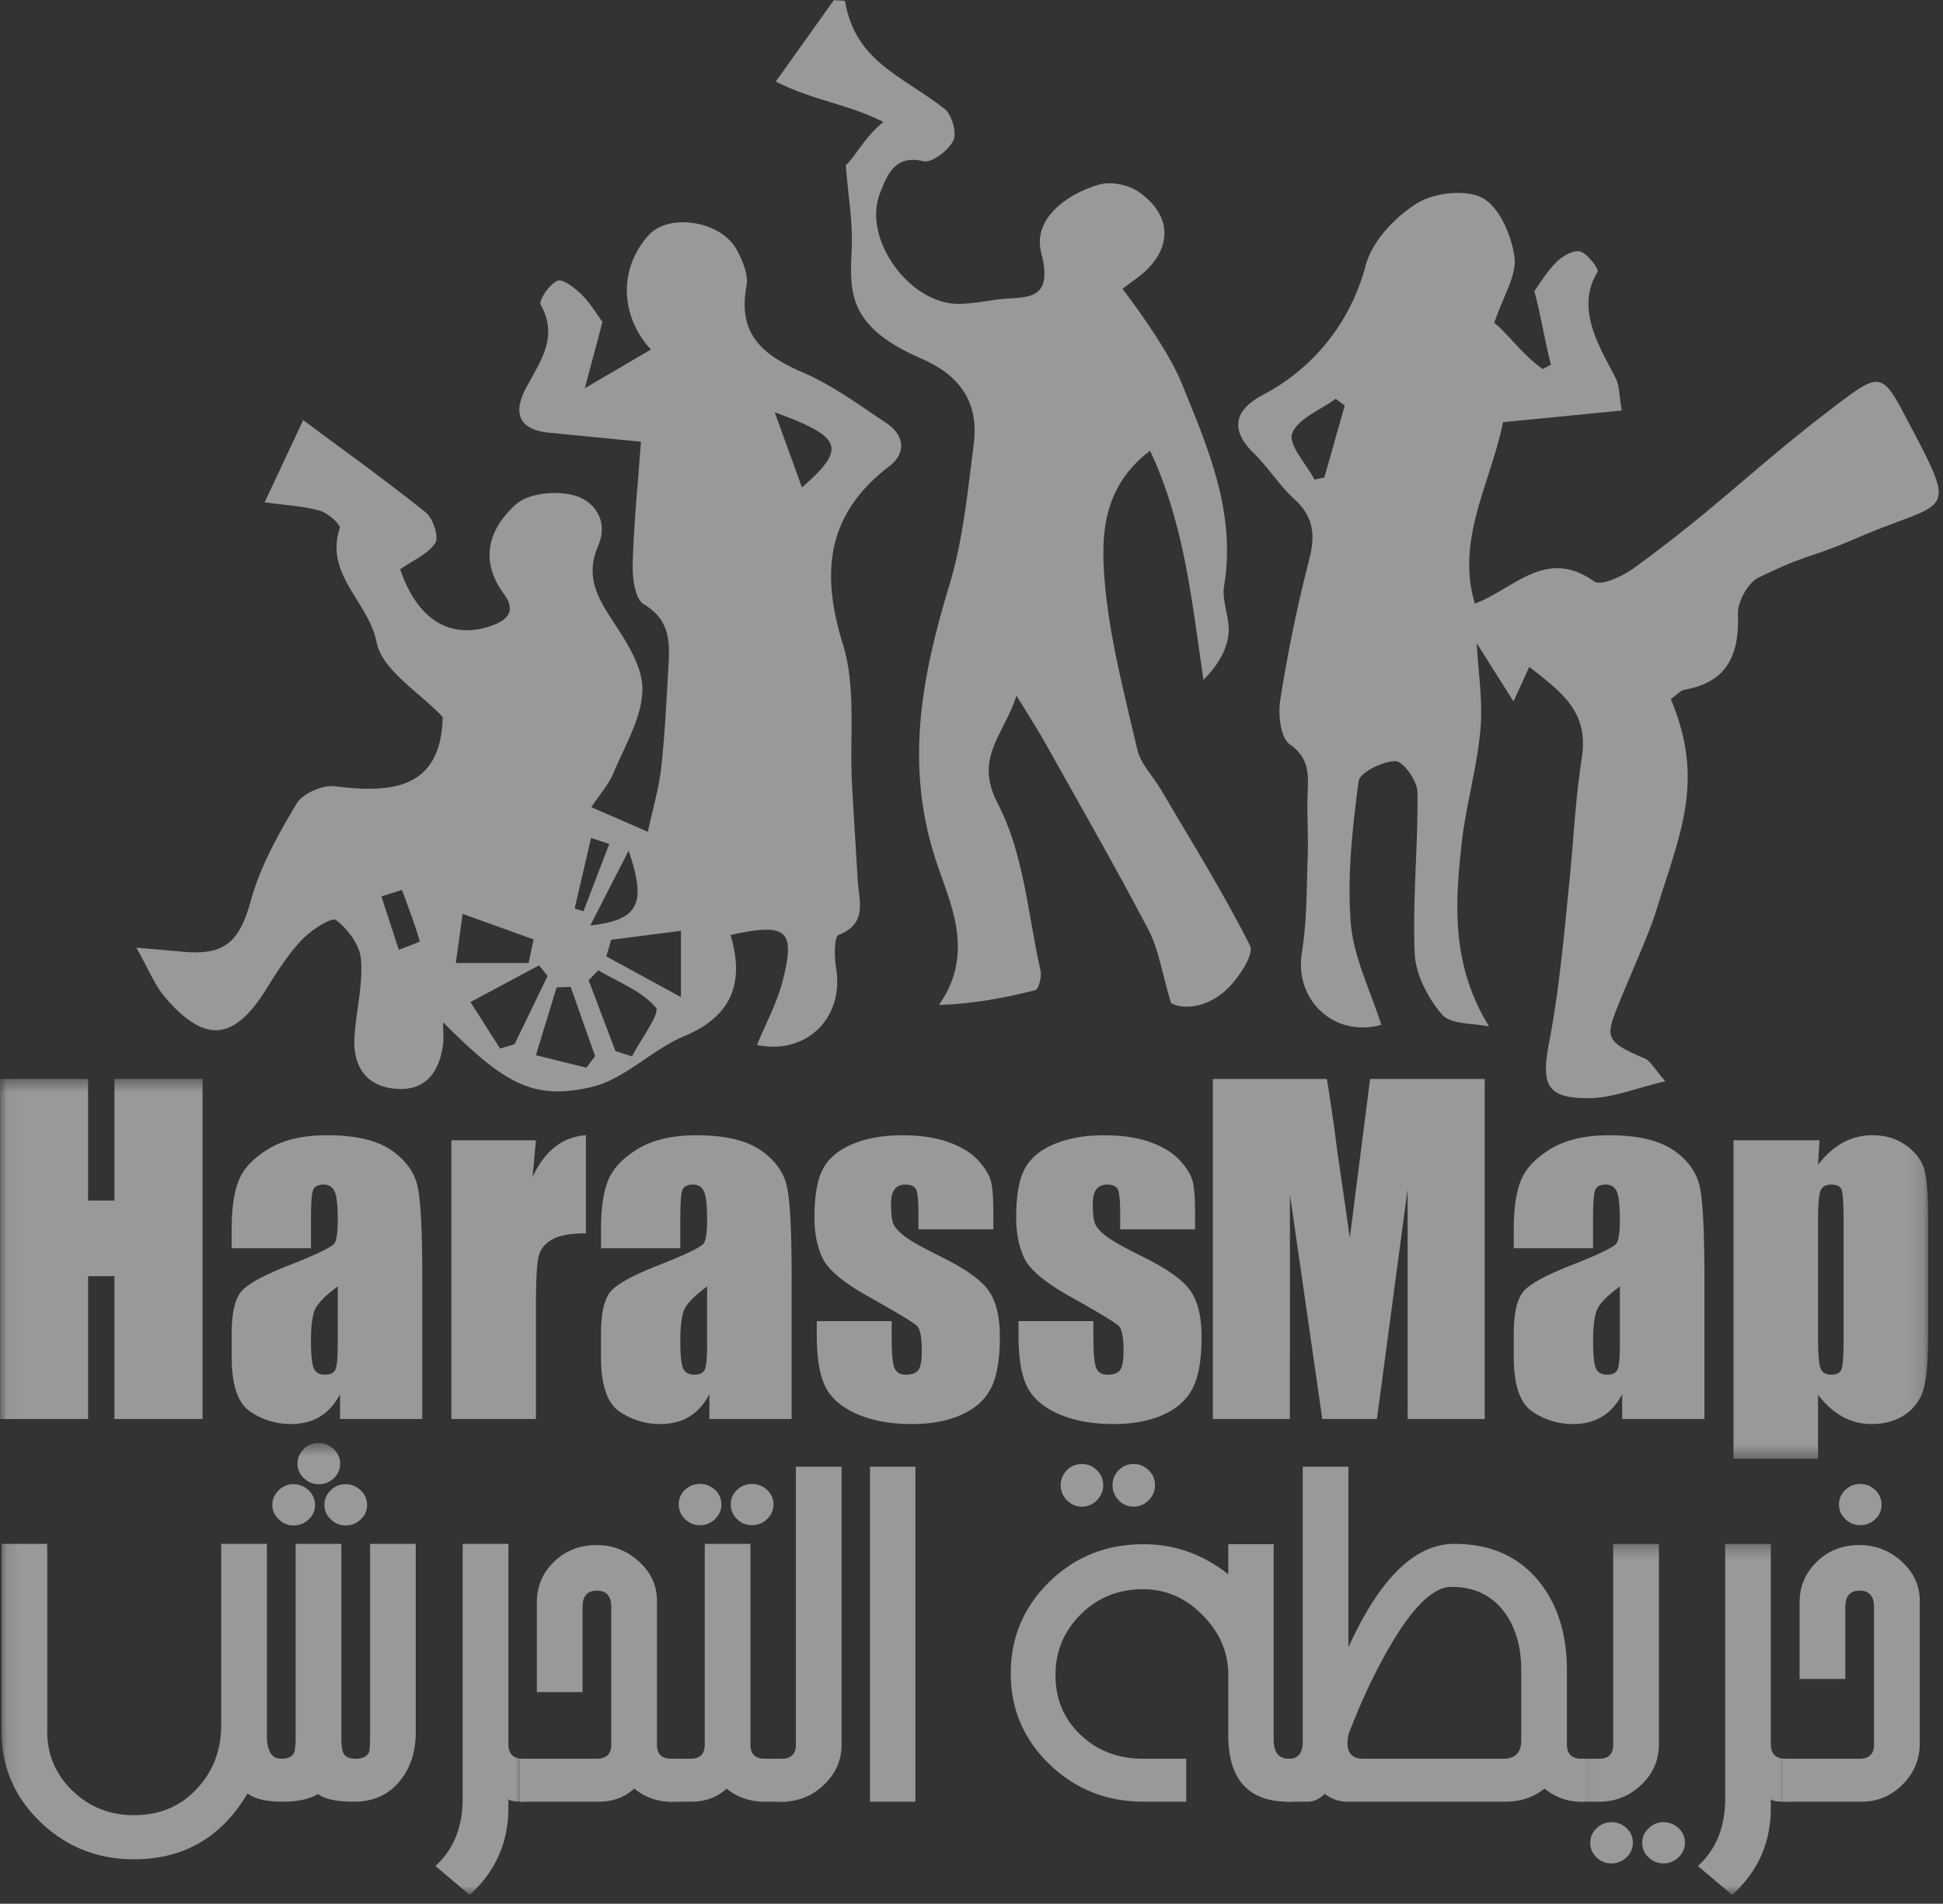 <svg width="149" height="146" viewBox="0 0 149 146" xmlns="http://www.w3.org/2000/svg" xmlns:xlink="http://www.w3.org/1999/xlink"><rect x="0" y="0" width="149" height="146" fill="#333333" stroke="none"/><defs><path id="a" d="M40.33 35.13H.117V.513H40.33v34.619z"/><path id="c" d="M16.162 27.167H.055V.282h16.107z"/><path id="e" d="M.04.46v29.124h147.82V.46H.04z"/></defs><g fill="none" fill-rule="evenodd" opacity=".497"><path d="M46.72 64.724c-.466-.152-.93-.307-1.395-.46-.417 1.803-.836 3.608-1.256 5.412.226.068.451.139.676.206.658-1.72 1.318-3.437 1.974-5.158zm-15.897 3.53c-.525.162-1.05.327-1.575.494.445 1.365.893 2.73 1.333 4.097.563-.229 1.627-.604 1.61-.66-.385-1.332-.886-2.63-1.368-3.931zM59.409 31.62c.816 2.241 1.428 3.93 2.091 5.763 3.426-2.999 3.145-3.86-2.09-5.763zM45.265 70.98c3.708-.432 4.344-1.63 2.94-5.738-.886 1.726-1.769 3.453-2.94 5.738zm-.295 10.903l.665-.892c-.627-1.77-1.248-3.54-1.875-5.308-.357.015-.717.028-1.077.042l-1.585 5.199 3.872.959zm1.897-9.808c-.122.422-.245.846-.37 1.272l5.723 3.121v-5.084l-5.353.69zm.327 8.532l1.271.405c.664-1.29 2.188-3.31 1.83-3.735-1.08-1.286-2.89-1.955-4.417-2.864-.246.254-.492.507-.738.763l2.054 5.431zm-6.658-6.749c.125-.603.256-1.21.383-1.815-1.815-.651-3.627-1.304-5.44-1.956a1310.91 1310.91 0 0 0-.525 3.771h5.582zm-2.183 6.56c.37-.114.74-.224 1.107-.338.846-1.742 1.689-3.488 2.532-5.231-.22-.272-.436-.543-.657-.813-1.757.939-3.505 1.876-5.257 2.813.758 1.189 1.515 2.38 2.275 3.57zm-27.9-7.739c1.653.143 2.623.223 3.591.313 3.276.298 4.34-.847 5.194-3.931.725-2.62 2.109-5.106 3.523-7.454.47-.775 2.007-1.427 2.95-1.305 4.503.58 8.113.097 8.239-5.315-1.768-1.889-4.653-3.577-5.075-5.748-.598-3.075-3.995-5.163-2.821-8.727.09-.268-.887-1.157-1.492-1.335-1.171-.35-2.432-.397-4.267-.657l2.956-6.302c3.327 2.478 6.43 4.696 9.4 7.085.558.448 1.023 1.874.73 2.333-.541.847-1.678 1.309-2.693 2.022 1.264 3.73 3.69 5.387 6.827 4.39 1.427-.451 2.09-1.19 1.13-2.492-1.953-2.65-1.102-5.076.93-6.883.959-.853 3.029-1.049 4.382-.702 1.63.418 2.736 1.99 1.913 3.888-.945 2.176-.18 3.78 1.005 5.583 1.09 1.66 2.414 3.633 2.39 5.449-.036 2.152-1.353 4.304-2.228 6.409-.348.843-1 1.56-1.694 2.602 1.496.649 2.692 1.17 4.339 1.89.394-1.832.851-3.356 1.024-4.912.285-2.587.404-5.191.554-7.791.107-1.854.127-3.56-1.89-4.746-.67-.394-.882-2.022-.851-3.073.082-3.064.396-6.123.632-9.395-2.556-.251-4.815-.473-7.07-.693-2.322-.23-2.743-1.531-1.758-3.399 1.071-2.03 2.54-3.889 1.14-6.417-.175-.32.677-1.584 1.286-1.834.416-.173 1.339.558 1.86 1.067.651.64 1.127 1.462 1.596 2.093-.381 1.412-.783 2.932-1.359 5.081 2.107-1.233 3.57-2.09 5.072-2.967-2.428-2.639-2.44-6.281-.167-8.78 1.561-1.72 5.591-1.077 6.767 1.164.435.828.89 1.901.728 2.744-.703 3.708 1.272 5.32 4.314 6.626 2.265.973 4.31 2.488 6.387 3.87 1.42.943 1.58 2.308.222 3.348-4.774 3.665-5.246 8.089-3.527 13.651 1.023 3.295.5 7.068.69 10.625.132 2.497.298 4.99.445 7.486.1 1.575.761 3.279-1.464 4.163-.353.14-.338 1.677-.199 2.52.643 3.813-2.251 6.708-6.063 5.916.667-1.629 1.524-3.2 1.958-4.882 1.017-3.942.357-4.503-3.99-3.554 1.067 3.583.186 6.198-3.543 7.758-2.489 1.04-4.585 3.315-7.113 3.903-4.483 1.041-6.68-.25-11.386-4.96 0 .668.062 1.215-.008 1.743-.285 2.074-1.333 3.518-3.562 3.357-2.33-.162-3.359-1.716-3.224-3.97.118-1.987.651-3.983.502-5.937-.081-1.095-1.006-2.352-1.918-3.033-.34-.251-1.916.772-2.619 1.513-1.05 1.106-1.893 2.432-2.703 3.74-2.49 4.02-4.729 4.255-7.808.641-.77-.903-1.222-2.082-2.183-3.779zm90.353-35.899l.754-.165 1.56-5.516c-.23-.172-.463-.343-.693-.514-1.174.866-2.911 1.522-3.339 2.667-.313.843 1.084 2.33 1.718 3.528m26.9 46.144c-2.27.53-4.06 1.285-5.854 1.296-3.292.018-3.672-1.05-3.053-4.283.774-4.051 1.137-8.186 1.546-12.3.389-3.9.406-5.764.97-9.635.509-3.495-1.653-4.963-4.039-6.86-.38.832-.634 1.387-1.214 2.646l-2.818-4.458c.116 2.222.482 4.462.282 6.65-.262 2.928-1.118 5.796-1.44 8.724-.504 4.62-.815 9.269 2.107 14.023-1.238-.274-2.937-.146-3.602-.915-1.09-1.257-2.038-3.082-2.105-4.704-.176-4.11.269-8.24.214-12.362-.009-.848-1.092-2.368-1.683-2.373-.983-.003-2.743.87-2.833 1.55-.47 3.59-.883 7.264-.6 10.85.211 2.65 1.52 5.213 2.34 7.819-3.528 1.006-6.684-1.832-6.088-5.533.387-2.403.362-4.876.447-7.32.059-1.637-.07-3.281-.004-4.916.056-1.464.133-2.682-1.38-3.751-.705-.498-.898-2.282-.72-3.392a113.16 113.16 0 0 1 2.216-10.756c.489-1.894.34-3.307-1.155-4.663-1.134-1.024-1.954-2.39-3.054-3.46-1.96-1.894-1.463-3.403.673-4.524 3.765-1.97 6.696-5.463 7.868-9.925.483-1.84 2.245-3.704 3.923-4.753 1.33-.83 3.785-1.106 5.064-.399 1.29.711 2.203 2.876 2.425 4.521.188 1.387-.847 2.94-1.554 5.053.808.54 2.268 2.556 3.724 3.528.21-.113.42-.223.632-.335-.406-1.453-.809-3.95-1.28-5.633.369-.504.934-1.473 1.698-2.24.456-.46 1.334-.954 1.828-.803.577.177 1.45 1.359 1.325 1.56-1.782 2.872.266 5.92 1.395 8.165.282.556.25 1.274.457 2.467l-9.108.896c-.925 4.671-3.634 8.954-2.153 13.913 3.01-1.135 5.452-4.34 9.147-1.7.528.376 2.201-.412 3.066-1.041 6.769-4.932 9.33-7.85 16.026-12.878 2.614-1.96 3.064-1.98 4.554.846 4.425 8.384 3.735 6.632-3.38 9.693-3.952 1.7-3.797 1.207-7.66 3.086-.813.393-1.612 1.845-1.582 2.776.113 3.106-.776 5.226-4.079 5.819-.332.058-.61.4-1.069.717 2.64 6.308.72 10.27-1.126 16.253-.558 1.814-2.17 5.367-2.883 7.161-.972 2.467-1.115 2.836 2.005 4.145.451.19.734.786 1.584 1.755" fill="#FFF"/><path d="M64.854 12.666c.648-.508 1.458-2.187 2.891-3.312-2.856-1.43-5.257-1.593-8.256-3.096L63.94.013c.285.016.57.028.855.047.785 4.687 4.41 5.758 7.634 8.283.564.442.968 1.854.678 2.438-.373.76-1.654 1.741-2.297 1.584-2.241-.545-2.8 1.158-3.308 2.398-1.431 3.519 2.254 8.6 6.052 8.541.954-.014 1.907-.19 2.852-.325 2.04-.292 4.48.385 3.438-3.603-.662-2.537 1.877-4.48 4.438-5.22.888-.259 2.21 0 2.992.531 2.738 1.85 2.658 4.576-.02 6.59-.442.333-.89.661-1.172.868 1.632 2.174 3.637 5.033 4.555 7.293 2.003 4.918 4.174 9.894 3.232 15.51-.197 1.181.484 2.502.339 3.707-.141 1.215-.806 2.369-1.92 3.48-.894-6.033-1.443-11.917-4.094-17.57-3.666 2.783-3.765 6.529-3.486 9.937.354 4.367 1.51 8.683 2.506 12.976.256 1.113 1.214 2.058 1.825 3.097 2.321 3.956 4.76 7.852 6.818 11.94.333.658-.813 2.399-1.664 3.249-1.468 1.466-3.333 1.721-4.388 1.176-.722-2.416-.963-4.166-1.736-5.636-2.552-4.862-5.286-9.626-7.968-14.418-.546-.974-1.16-1.911-2.15-3.536-1.038 3.164-3.28 4.752-1.408 8.339 1.976 3.786 2.284 8.453 3.251 12.746.106.47-.143 1.438-.4 1.504-2.365.597-4.769 1.047-7.388 1.133 2.888-4.139.747-7.976-.316-11.326-2.307-7.277-.972-14 1.13-20.931 1.048-3.463 1.39-7.16 1.852-10.779.406-3.164-1.046-5.257-4.03-6.542-5.796-2.498-5.461-5.254-5.323-8.527.084-1.964-.278-3.953-.465-6.301" fill="#FFF"/><g transform="translate(0 110.156)"><mask id="b" fill="#fff"><use xlink:href="#a"/></mask><path d="M28.149 5.265c0 .431-.163.803-.486 1.107-.325.308-.714.46-1.162.46-.433 0-.813-.154-1.138-.47-.325-.313-.485-.679-.485-1.097 0-.433.157-.807.474-1.122.317-.314.7-.473 1.149-.473.448 0 .837.159 1.162.473.323.315.486.689.486 1.122m-2.065-3.161c0 .432-.162.803-.487 1.108a1.627 1.627 0 0 1-1.162.458 1.58 1.58 0 0 1-1.136-.469c-.326-.314-.486-.677-.486-1.097 0-.434.156-.807.475-1.122a1.56 1.56 0 0 1 1.147-.47c.45 0 .838.155 1.162.47.325.315.487.688.487 1.122m-1.926 3.16c0 .432-.163.804-.487 1.108-.326.308-.713.46-1.162.46-.432 0-.811-.154-1.136-.47-.323-.313-.487-.679-.487-1.097 0-.433.158-.807.474-1.122.32-.314.701-.473 1.149-.473.449 0 .836.159 1.162.473.324.315.487.689.487 1.122m7.725 17.394c0 1.496-.394 2.739-1.183 3.723-.866 1.093-2.049 1.636-3.549 1.636-1.33 0-2.25-.196-2.761-.584-.666.388-1.57.584-2.715.584-1.239 0-2.134-.209-2.692-.629-1.995 3.365-4.897 5.047-8.703 5.047-2.815 0-5.213-.96-7.195-2.872-1.978-1.913-2.97-4.227-2.97-6.947V8.245h3.506v14.372c0 1.793.647 3.314 1.938 4.562 1.29 1.247 2.864 1.873 4.721 1.873 1.98 0 3.598-.691 4.851-2.066 1.222-1.313 1.834-2.935 1.834-4.864V8.245h3.502V22.93c0 1.196.364 1.792 1.091 1.792.526 0 .86-.156.999-.469.076-.182.114-.621.114-1.323V8.245h3.505V22.93c0 .672.046 1.115.14 1.323.14.313.447.47.925.47.575 0 .932-.18 1.07-.538.046-.12.071-.545.071-1.28V8.246h3.501V22.66m8.447 5.358h-.23c-.698 0-1.069-.073-1.112-.223v.693c0 2.66-.992 4.89-2.972 6.682l-2.623-2.22c1.392-1.27 2.085-2.987 2.085-5.155V8.245h3.51v15.357c0 .749.369 1.12 1.111 1.12h.232v3.296" fill="#FFF" mask="url(#b)"/></g><path d="M51.703 138.175h-.234a4.33 4.33 0 0 1-2.83-1.01c-.728.674-1.64 1.01-2.736 1.01H39.87v-3.297h5.869c.758 0 1.135-.357 1.135-1.075v-10.559c0-.836-.368-1.255-1.111-1.255-.729 0-1.091.419-1.091 1.255v6.525h-3.503v-6.862c0-1.24.439-2.286 1.321-3.139.882-.85 1.964-1.274 3.249-1.274 1.24 0 2.322.416 3.25 1.253.927.838 1.392 1.848 1.392 3.026v11.03c0 .718.362 1.075 1.09 1.075h.233v3.297" fill="#FFF"/><path d="M59.314 115.377c0 .432-.163.805-.486 1.12a1.622 1.622 0 0 1-1.162.47c-.446 0-.833-.157-1.151-.47a1.53 1.53 0 0 1-.475-1.12c0-.436.16-.805.475-1.111.318-.308.705-.46 1.15-.46.45 0 .837.152 1.163.46.323.306.486.675.486 1.11m-4.002-.152c.045.432-.08.82-.373 1.16a1.598 1.598 0 0 1-1.108.577 1.586 1.586 0 0 1-1.19-.363 1.546 1.546 0 0 1-.585-1.073 1.47 1.47 0 0 1 .365-1.15 1.584 1.584 0 0 1 1.097-.561c.448-.041.849.075 1.201.351.353.274.553.629.593 1.06m5.047 22.95h-1.717c-1.13 0-2.105-.336-2.925-1.01-.696.674-1.618 1.01-2.763 1.01h-1.716v-3.297h1.716c.73 0 1.09-.357 1.09-1.075V118.4h3.505v15.402c0 .718.363 1.075 1.093 1.075h1.717v3.297" fill="#FFF"/><path d="M64.537 133.803c0 1.196-.454 2.224-1.359 3.083-.904.861-1.984 1.289-3.237 1.289h-.233v-3.297h.233c.728 0 1.091-.357 1.091-1.075v-21.319h3.505v21.319m2.178 4.372H70.2v-25.69h-3.484zm32.327 0h-.233c-3.078 0-4.618-1.703-4.618-5.113v-4.64c0-1.702-.652-3.22-1.96-4.549-1.306-1.33-2.836-1.996-4.584-1.996-1.887 0-3.478.643-4.768 1.929-1.29 1.283-1.939 2.837-1.939 4.663 0 1.837.641 3.367 1.929 4.583 1.284 1.22 2.876 1.826 4.778 1.826h3.32v3.297h-3.272c-2.832 0-5.237-.957-7.218-2.87-1.98-1.914-2.968-4.238-2.968-6.972 0-2.747.986-5.089 2.956-7.017 1.972-1.93 4.382-2.89 7.23-2.89 2.38 0 4.546.77 6.496 2.307v-2.308h3.48v14.955c0 1 .381 1.498 1.138 1.498h.233v3.297" fill="#FFF"/><path d="M116.659 133.467v-5.357c0-1.793-.421-3.265-1.257-4.418-.96-1.33-2.329-1.994-4.104-1.994-1.379 0-2.957 1.533-4.736 4.597-1.117 1.924-2.133 4.084-3.064 6.479-.108.282-.165.58-.165.895 0 .806.395 1.21 1.186 1.21h10.767c.913 0 1.373-.471 1.373-1.412m4.847 4.708h-.232a4.328 4.328 0 0 1-2.832-1.01c-.833.674-1.836 1.01-2.992 1.01h-12.117c-.661 0-1.24-.202-1.739-.606-.402.404-.85.606-1.343.606h-1.625v-3.297h.254c.68 0 1.02-.442 1.02-1.321v-21.073h3.505v13.854c2.397-5.29 5.105-7.937 8.123-7.937 2.784 0 4.957.973 6.519 2.915 1.41 1.765 2.113 4.029 2.113 6.794v5.648c0 .749.37 1.12 1.114 1.12h.232v3.297" fill="#FFF"/><g transform="translate(120.984 118.12)"><mask id="d" fill="#fff"><use xlink:href="#c"/></mask><path d="M8.227 23.193c0 .435-.165.807-.49 1.122-.323.315-.71.47-1.16.47-.448 0-.83-.155-1.15-.47a1.525 1.525 0 0 1-.477-1.122c0-.418.166-.784.492-1.096a1.57 1.57 0 0 1 1.134-.472c.45 0 .838.153 1.162.459.324.307.489.677.489 1.11m-3.995 0c0 .434-.16.806-.481 1.121-.328.315-.717.47-1.163.47a1.57 1.57 0 0 1-1.15-.47 1.524 1.524 0 0 1-.475-1.122c0-.418.16-.784.484-1.096a1.584 1.584 0 0 1 1.14-.472c.447 0 .836.153 1.164.459.32.307.481.677.481 1.11m1.997-7.51c0 1.195-.452 2.224-1.358 3.082-.905.862-1.984 1.29-3.237 1.29H.054v-3.297h1.58c.728 0 1.09-.357 1.09-1.076V.282H6.23v15.401m9.932 4.372h-.234c-.693 0-1.066-.074-1.114-.223v.693c0 2.66-.989 4.89-2.967 6.682l-2.626-2.22c1.397-1.27 2.09-2.988 2.09-5.155V.282h3.503v15.357c0 .748.374 1.12 1.114 1.12h.234v3.296" fill="#FFF" mask="url(#d)"/></g><path d="M144.29 115.397c0 .434-.16.805-.484 1.111-.326.308-.711.46-1.159.46-.433 0-.815-.158-1.138-.472-.325-.314-.488-.68-.488-1.099 0-.432.158-.805.477-1.12a1.568 1.568 0 0 1 1.149-.47c.448 0 .833.157 1.159.47.325.315.484.688.484 1.12m2.927 18.316c0 1.213-.436 2.26-1.311 3.139-.873.883-1.93 1.323-3.166 1.323h-6.036v-3.297h5.872c.76 0 1.135-.357 1.135-1.075v-10.559c0-.836-.37-1.255-1.112-1.255-.726 0-1.09.419-1.09 1.255v5.517h-3.506v-5.854c0-1.24.44-2.286 1.326-3.139.878-.85 1.963-1.276 3.247-1.276 1.237 0 2.32.417 3.25 1.255.926.838 1.391 1.848 1.391 3.026v10.94M84.59 113.744a1.57 1.57 0 0 1-.371 1.198 1.575 1.575 0 0 1-1.104.597 1.53 1.53 0 0 1-1.182-.376 1.603 1.603 0 0 1-.583-1.108c-.043-.446.08-.842.362-1.187.28-.347.646-.54 1.093-.58a1.58 1.58 0 0 1 1.195.36c.351.285.55.652.59 1.096m3.982.156c0 .448-.162.835-.487 1.158-.32.325-.707.487-1.152.487-.446 0-.83-.162-1.146-.487a1.602 1.602 0 0 1-.47-1.158c0-.448.155-.832.47-1.148.316-.316.7-.473 1.146-.473.445 0 .832.157 1.152.473.325.316.487.7.487 1.148m25.283-31.154v26.079h-5.906l-.008-17.607-2.35 17.606h-4.19l-2.479-17.202-.008 17.203H93.01v-26.08h8.741c.26 1.568.527 3.416.802 5.544l.96 6.634 1.553-12.178h8.79m10.365 15.915c-1.038.763-1.64 1.402-1.806 1.917-.165.515-.248 1.257-.248 2.223 0 1.107.071 1.82.216 2.142.145.322.431.484.859.484.406 0 .672-.127.794-.38.124-.251.185-.914.185-1.988V98.66zm-2.054-2.931h-6.082v-1.434c0-1.654.19-2.929.57-3.825.379-.896 1.141-1.689 2.286-2.377 1.145-.687 2.632-1.03 4.46-1.03 2.194 0 3.847.39 4.96 1.168 1.113.779 1.782 1.734 2.006 2.867.225 1.133.337 3.465.337 6.999v10.728h-6.306v-1.905c-.397.764-.908 1.336-1.533 1.718-.627.382-1.372.573-2.24.573a5.467 5.467 0 0 1-3.12-.959c-.947-.639-1.42-2.037-1.42-4.195V102.3c0-1.6.25-2.69.753-3.27.503-.58 1.75-1.257 3.74-2.03 2.128-.837 3.268-1.4 3.418-1.691.15-.29.225-.88.225-1.771 0-1.118-.083-1.845-.249-2.184-.166-.337-.441-.507-.826-.507-.44 0-.712.142-.82.427-.106.285-.16 1.023-.16 2.215v2.239z" fill="#FFF"/><g transform="translate(0 82.285)"><mask id="f" fill="#fff"><use xlink:href="#e"/></mask><path d="M141.376 11.381c0-1.32-.049-2.12-.144-2.4-.097-.279-.364-.418-.803-.418-.428 0-.703.161-.826.482-.123.324-.185 1.103-.185 2.336v8.86c0 1.289.064 2.094.193 2.416.128.322.406.483.834.483.417 0 .677-.147.779-.442.101-.296.152-1.013.152-2.151V11.38zm-1.846-6.217l-.112 1.888c.578-.763 1.215-1.333 1.91-1.71a4.708 4.708 0 0 1 2.279-.564c1.005 0 1.875.27 2.607.813.733.543 1.19 1.168 1.372 1.876.183.71.273 1.912.273 3.608v9.005c0 1.943-.115 3.326-.345 4.147-.23.822-.7 1.477-1.412 1.966-.711.488-1.57.733-2.576.733a4.548 4.548 0 0 1-2.23-.565c-.685-.377-1.311-.936-1.878-1.679v4.902h-6.483V5.164h6.595zM15.534.46v26.08H8.778V15.586H6.756v10.953H0V.461h6.756v9.326h2.022V.461h6.756" fill="#FFF" mask="url(#f)"/></g><path d="M25.9 98.66c-1.037.763-1.639 1.402-1.805 1.917-.166.515-.249 1.257-.249 2.223 0 1.107.073 1.82.217 2.142.144.322.43.484.858.484.407 0 .671-.127.795-.38.122-.251.185-.914.185-1.988V98.66zm-2.054-2.931h-6.082v-1.434c0-1.654.19-2.929.57-3.825.38-.896 1.142-1.689 2.287-2.377 1.144-.687 2.632-1.03 4.461-1.03 2.193 0 3.846.39 4.958 1.168 1.113.779 1.782 1.734 2.007 2.867.224 1.133.336 3.465.336 6.999v10.728h-6.306v-1.905c-.396.764-.907 1.336-1.532 1.718-.626.382-1.373.573-2.239.573a5.466 5.466 0 0 1-3.121-.959c-.947-.639-1.42-2.037-1.42-4.195V102.3c0-1.6.251-2.69.754-3.27.502-.58 1.749-1.257 3.739-2.03 2.129-.837 3.268-1.4 3.418-1.691.15-.29.225-.88.225-1.771 0-1.118-.084-1.845-.249-2.184-.166-.337-.442-.507-.826-.507-.44 0-.712.142-.82.427-.106.285-.16 1.023-.16 2.215v2.239zm17.252-8.279l-.258 2.81c.942-2.012 2.306-3.08 4.093-3.197v7.523c-1.188 0-2.06.16-2.616.482-.556.323-.899.77-1.027 1.345-.128.575-.192 1.899-.192 3.971v8.44h-6.484V87.45h6.484m13.127 11.21c-1.039.763-1.64 1.402-1.806 1.917-.166.515-.249 1.257-.249 2.223 0 1.107.072 1.82.217 2.142.145.322.43.484.859.484.405 0 .671-.127.794-.38.123-.251.185-.914.185-1.988V98.66zm-2.055-2.93h-6.082v-1.434c0-1.654.19-2.929.57-3.825.38-.896 1.141-1.689 2.286-2.377 1.145-.687 2.632-1.03 4.462-1.03 2.193 0 3.845.39 4.958 1.168 1.113.779 1.782 1.734 2.006 2.867.225 1.133.338 3.465.338 6.999v10.728H54.4v-1.905c-.396.764-.907 1.336-1.532 1.718-.627.382-1.373.573-2.24.573a5.467 5.467 0 0 1-3.12-.959c-.947-.639-1.421-2.037-1.421-4.195V102.3c0-1.6.252-2.69.755-3.27.501-.58 1.749-1.257 3.739-2.03 2.128-.837 3.268-1.4 3.418-1.691.15-.29.225-.88.225-1.771 0-1.118-.083-1.845-.25-2.184-.165-.337-.441-.507-.826-.507-.439 0-.712.142-.819.427-.107.285-.16 1.023-.16 2.215v2.239zm24.008-1.45h-5.746v-1.16c0-.989-.056-1.614-.169-1.877-.112-.263-.392-.395-.842-.395-.363 0-.637.121-.818.363-.182.241-.273.604-.273 1.087 0 .655.045 1.135.136 1.441.091.307.364.642.819 1.007.454.366 1.388.897 2.8 1.594 1.883.925 3.119 1.794 3.707 2.61.588.816.883 2.003.883 3.56 0 1.74-.225 3.053-.674 3.939-.45.886-1.201 1.567-2.255 2.045-1.054.478-2.324.717-3.811.717-1.648 0-3.057-.258-4.229-.773-1.171-.516-1.976-1.213-2.415-2.095-.439-.88-.658-2.211-.658-3.994v-1.031h5.746v1.353c0 1.15.072 1.896.216 2.239.145.344.43.516.859.516.459 0 .78-.115.962-.347.182-.23.273-.716.273-1.457 0-1.02-.118-1.66-.353-1.917-.246-.258-1.503-1.02-3.77-2.288-1.906-1.073-3.066-2.047-3.484-2.923-.417-.876-.625-1.914-.625-3.117 0-1.708.225-2.966.674-3.777.45-.81 1.211-1.436 2.286-1.876 1.075-.44 2.325-.66 3.748-.66 1.412 0 2.612.18 3.602.538.99.36 1.75.836 2.279 1.426.53.59.85 1.139.963 1.643.113.505.169 1.294.169 2.369v1.24m15.469 0h-5.745v-1.16c0-.989-.056-1.614-.169-1.877-.112-.263-.393-.395-.842-.395-.364 0-.637.121-.818.363-.182.241-.273.604-.273 1.087 0 .655.045 1.135.136 1.441.091.307.364.642.818 1.007.455.366 1.389.897 2.8 1.594 1.884.925 3.12 1.794 3.708 2.61.588.816.882 2.003.882 3.56 0 1.74-.224 3.053-.674 3.939-.449.886-1.2 1.567-2.254 2.045s-2.324.717-3.811.717c-1.648 0-3.057-.258-4.23-.773-1.17-.516-1.975-1.213-2.414-2.095-.439-.88-.658-2.211-.658-3.994v-1.031h5.745v1.353c0 1.15.073 1.896.216 2.239.145.344.431.516.859.516.46 0 .78-.115.963-.347.182-.23.273-.716.273-1.457 0-1.02-.118-1.66-.353-1.917-.246-.258-1.503-1.02-3.771-2.288-1.905-1.073-3.065-2.047-3.483-2.923-.417-.876-.626-1.914-.626-3.117 0-1.708.225-2.966.675-3.777.449-.81 1.212-1.436 2.287-1.876 1.074-.44 2.323-.66 3.747-.66 1.411 0 2.612.18 3.602.538.99.36 1.749.836 2.278 1.426.53.59.851 1.139.964 1.643.112.505.168 1.294.168 2.369v1.24" fill="#FFF"/></g></svg>